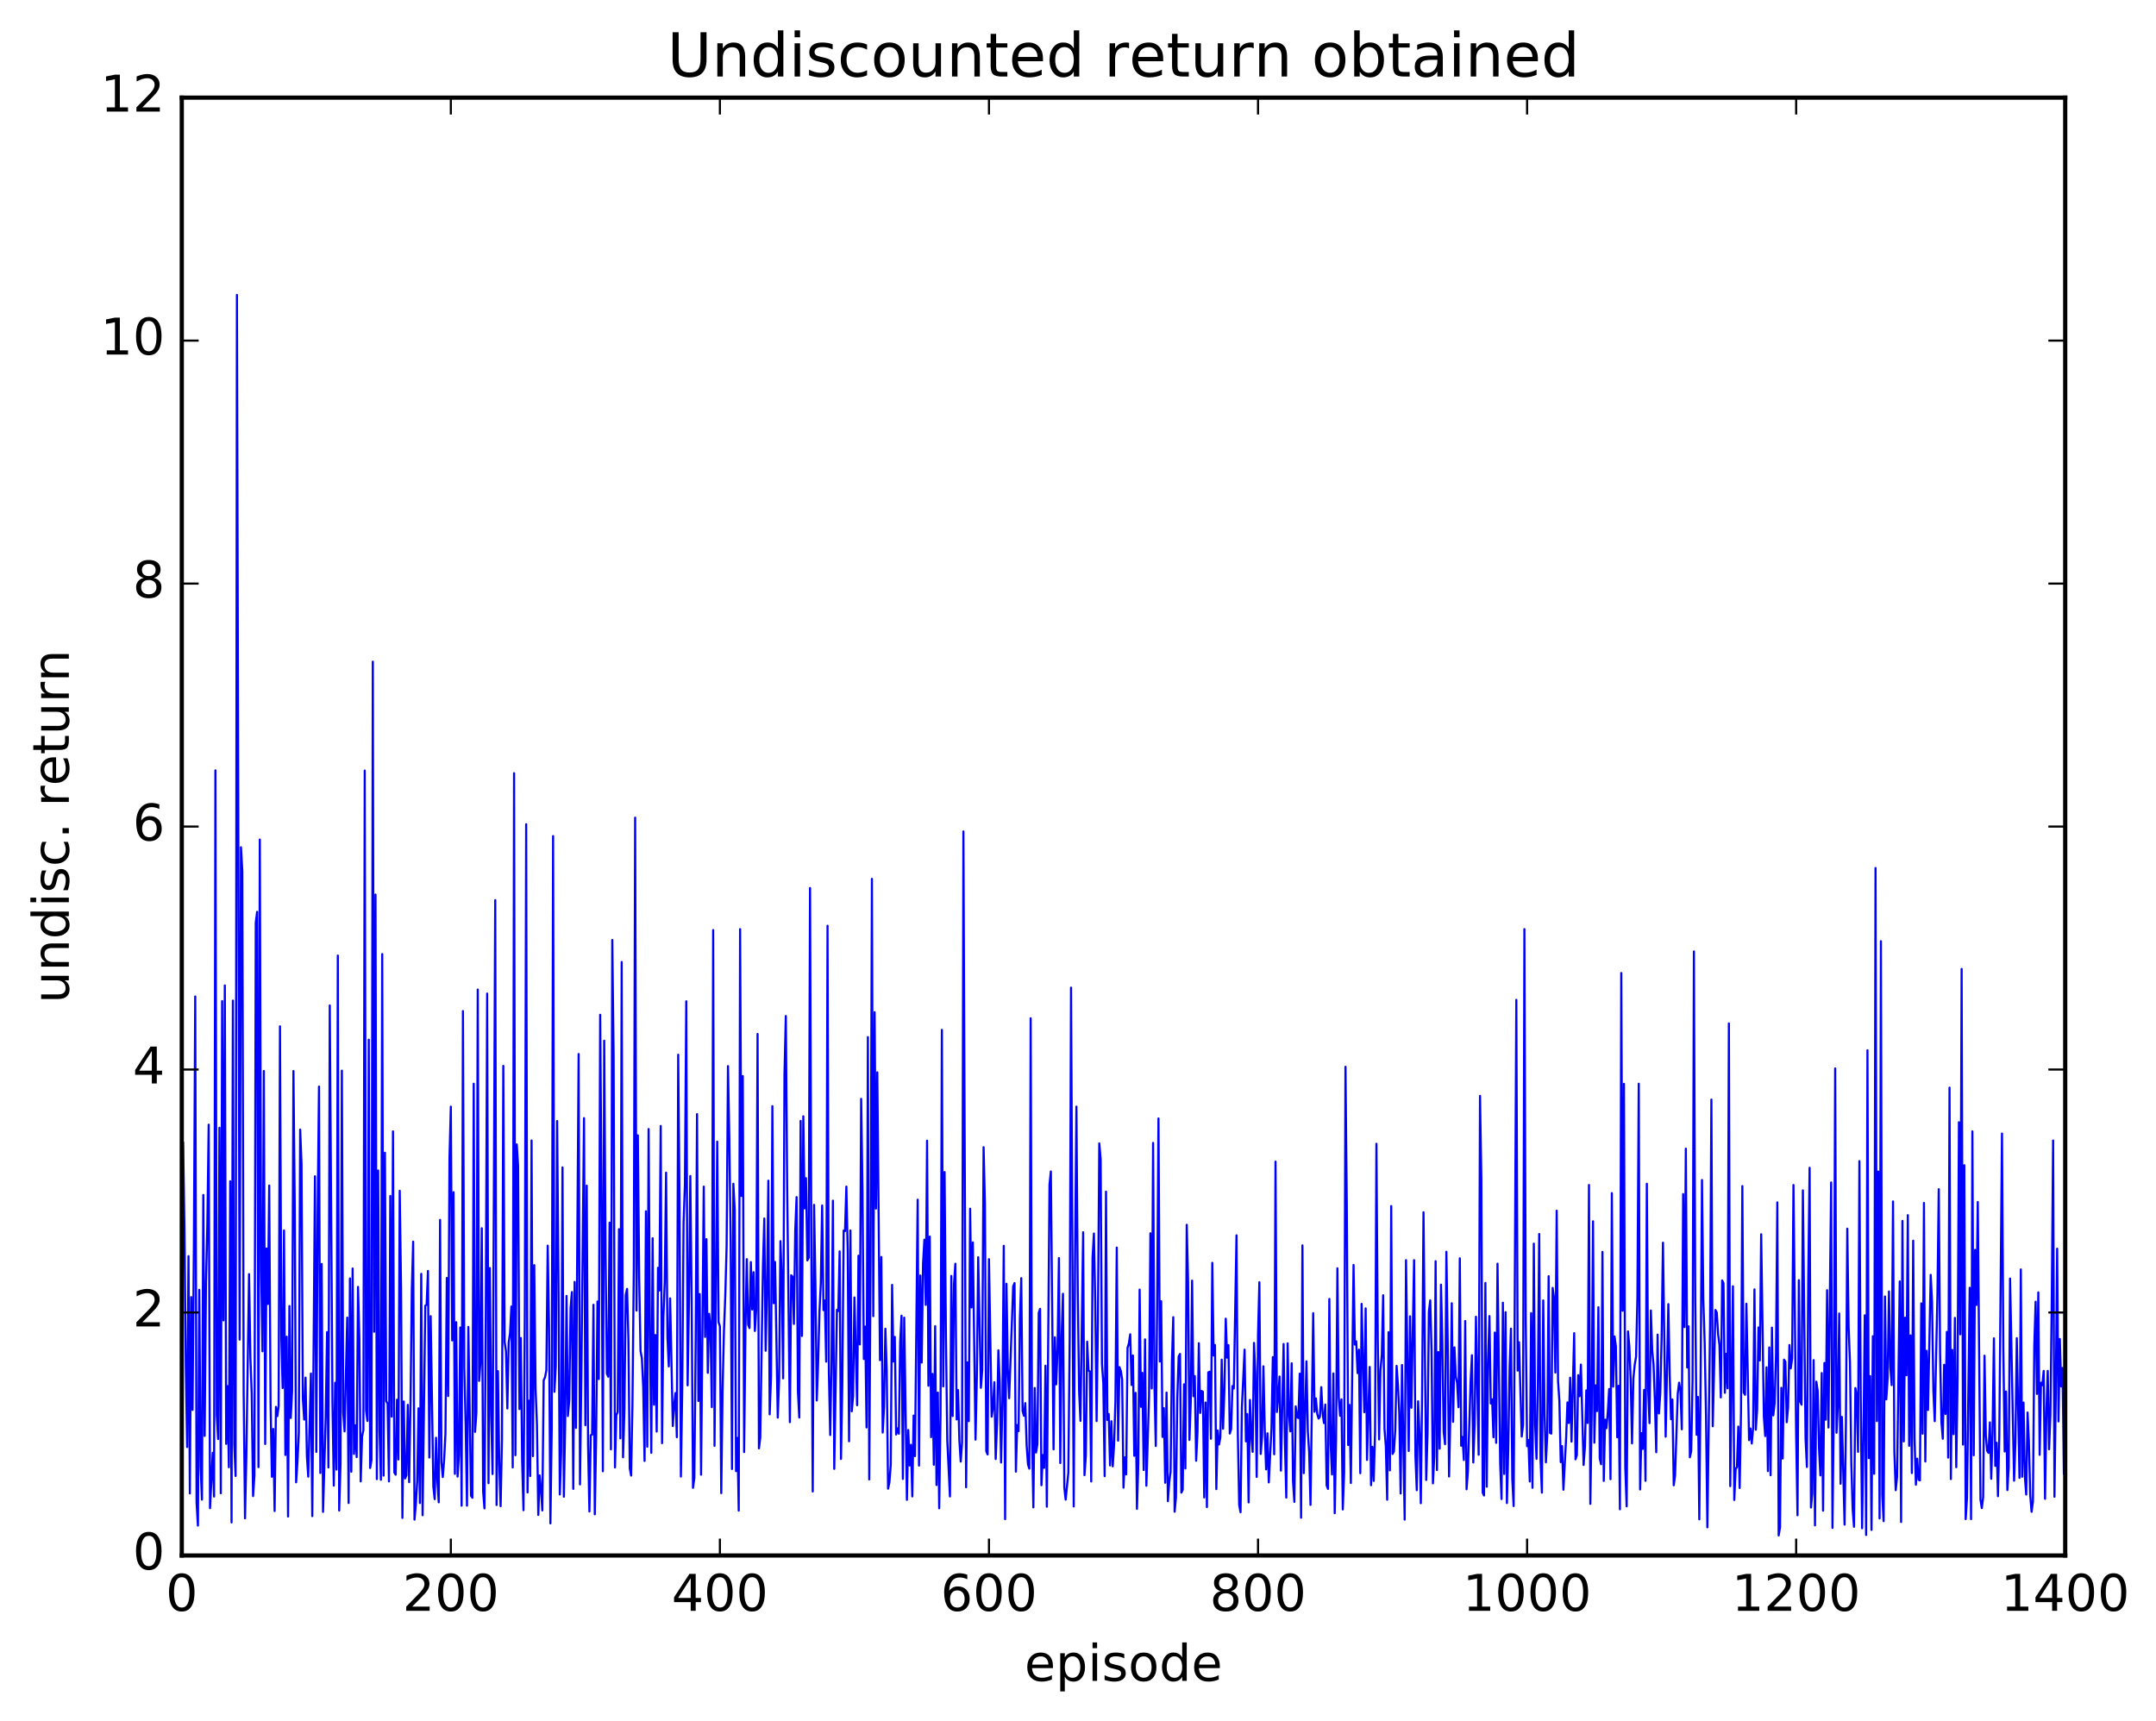 <?xml version="1.0" encoding="utf-8" standalone="no"?>
<!DOCTYPE svg PUBLIC "-//W3C//DTD SVG 1.1//EN"
  "http://www.w3.org/Graphics/SVG/1.1/DTD/svg11.dtd">
<!-- Created with matplotlib (http://matplotlib.org/) -->
<svg height="408pt" version="1.1" viewBox="0 0 511 408" width="511pt" xmlns="http://www.w3.org/2000/svg" xmlns:xlink="http://www.w3.org/1999/xlink">
 <defs>
  <style type="text/css">
*{stroke-linecap:butt;stroke-linejoin:round;stroke-miterlimit:100000;}
  </style>
 </defs>
 <g id="figure_1">
  <g id="patch_1">
   <path d="M 0 408.169 
L 511.954 408.169 
L 511.954 0 
L 0 0 
z
" style="fill:#ffffff;"/>
  </g>
  <g id="axes_1">
   <g id="patch_2">
    <path d="M 43.084 368.742 
L 489.484 368.742 
L 489.484 23.142 
L 43.084 23.142 
z
" style="fill:#ffffff;"/>
   </g>
   <g id="line2d_1">
    <path clip-path="url(#pc0b41d4967)" d="M 43.084 356.808 
L 43.403 270.829 
L 43.721 291.452 
L 44.04 324.249 
L 44.359 343.037 
L 44.678 297.787 
L 44.997 354.028 
L 45.316 307.497 
L 45.635 334.237 
L 45.953 295.299 
L 46.272 236.233 
L 46.591 356.141 
L 46.91 361.654 
L 47.229 305.769 
L 47.548 347.628 
L 47.867 355.506 
L 48.185 283.28 
L 48.504 340.396 
L 48.823 303.954 
L 49.142 290.571 
L 49.461 266.617 
L 49.78 357.526 
L 50.417 344.405 
L 50.736 354.771 
L 51.055 182.616 
L 51.374 335.434 
L 51.693 341.133 
L 52.012 267.352 
L 52.331 353.988 
L 52.649 237.312 
L 52.968 313.013 
L 53.287 233.609 
L 53.606 342.282 
L 53.925 328.593 
L 54.244 347.826 
L 54.563 280.034 
L 54.881 360.91 
L 55.2 237.204 
L 55.519 342.426 
L 55.838 349.895 
L 56.157 69.909 
L 56.795 317.573 
L 57.113 200.85 
L 57.432 206.573 
L 57.751 329.89 
L 58.07 359.935 
L 58.389 345.24 
L 59.027 302.053 
L 59.345 321.758 
L 59.664 330.521 
L 59.983 354.658 
L 60.302 349.794 
L 60.621 218.715 
L 60.94 216.16 
L 61.259 347.797 
L 61.577 199.024 
L 61.896 301.02 
L 62.215 320.341 
L 62.534 253.886 
L 62.853 342.31 
L 63.172 295.957 
L 63.491 309.128 
L 63.809 281.042 
L 64.128 332.663 
L 64.447 350.086 
L 64.766 338.748 
L 65.085 358.201 
L 65.404 333.521 
L 65.723 335.717 
L 66.041 333.401 
L 66.36 243.301 
L 66.679 317.241 
L 66.998 329.05 
L 67.317 291.69 
L 67.636 344.917 
L 67.955 316.873 
L 68.273 359.515 
L 68.592 309.612 
L 68.911 336.15 
L 69.23 329.739 
L 69.549 253.903 
L 69.868 286.669 
L 70.187 351.395 
L 70.505 346.487 
L 70.824 339.606 
L 71.143 267.784 
L 71.462 275.919 
L 71.781 331.604 
L 72.1 336.527 
L 72.419 326.578 
L 72.737 345.153 
L 73.056 350.053 
L 73.694 325.605 
L 74.013 359.41 
L 74.651 278.85 
L 74.969 344.186 
L 75.288 287.324 
L 75.607 257.59 
L 75.926 349.186 
L 76.245 299.639 
L 76.564 358.407 
L 77.201 336.035 
L 77.52 315.793 
L 77.839 347.885 
L 78.158 238.352 
L 78.796 332.435 
L 79.115 352.184 
L 79.433 327.8 
L 79.752 348.384 
L 80.071 226.531 
L 80.39 358.082 
L 80.709 346.956 
L 81.028 253.808 
L 81.347 334.839 
L 81.665 339.326 
L 82.303 312.357 
L 82.622 356.299 
L 82.941 303.068 
L 83.26 348.884 
L 83.579 300.713 
L 83.897 344.671 
L 84.216 337.887 
L 84.535 345.422 
L 84.854 305.069 
L 85.173 317.097 
L 85.492 351.179 
L 85.811 340.529 
L 86.129 339.042 
L 86.448 182.672 
L 86.767 334.346 
L 87.086 336.853 
L 87.405 246.465 
L 87.724 348.006 
L 88.043 346.147 
L 88.361 156.855 
L 88.68 315.708 
L 88.999 212.065 
L 89.318 350.642 
L 89.637 277.481 
L 89.956 339.115 
L 90.275 350.803 
L 90.593 226.171 
L 90.912 349.812 
L 91.231 273.27 
L 91.55 332.123 
L 91.869 332.764 
L 92.188 351.187 
L 92.507 283.519 
L 92.825 335.824 
L 93.144 268.205 
L 93.463 349.074 
L 93.782 349.597 
L 94.101 331.813 
L 94.42 345.991 
L 94.739 282.284 
L 95.057 305.65 
L 95.376 359.839 
L 95.695 332.237 
L 96.014 350.475 
L 96.333 349.723 
L 96.652 333.034 
L 96.971 351.361 
L 97.289 332.99 
L 97.608 305.762 
L 97.927 294.349 
L 98.246 360.244 
L 98.565 356.535 
L 98.884 351.176 
L 99.203 333.859 
L 99.521 356.308 
L 99.84 301.985 
L 100.159 359.195 
L 100.797 309.521 
L 101.116 309.322 
L 101.435 301.285 
L 101.753 345.525 
L 102.072 312.01 
L 102.71 352.418 
L 103.029 355.387 
L 103.348 340.839 
L 103.667 351.052 
L 103.985 356.134 
L 104.304 289.194 
L 104.623 346.621 
L 104.942 350.156 
L 105.261 346.146 
L 105.58 339.771 
L 105.899 302.949 
L 106.217 330.948 
L 106.536 274.429 
L 106.855 262.337 
L 107.174 317.76 
L 107.493 282.626 
L 107.812 349.393 
L 108.131 313.44 
L 108.449 350.043 
L 108.768 344.943 
L 109.087 314.699 
L 109.406 356.944 
L 109.725 239.689 
L 110.044 324.227 
L 110.363 337.559 
L 110.681 356.942 
L 111 314.563 
L 111.638 354.577 
L 111.957 355.069 
L 112.276 256.91 
L 112.595 339.444 
L 112.913 334.858 
L 113.232 234.586 
L 113.551 327.364 
L 113.87 323.028 
L 114.189 291.177 
L 114.508 353.529 
L 114.827 357.579 
L 115.145 310.225 
L 115.464 235.538 
L 115.783 351.604 
L 116.102 300.611 
L 116.421 335.607 
L 116.74 349.429 
L 117.377 213.386 
L 117.696 356.776 
L 118.015 325.041 
L 118.334 347.065 
L 118.653 357.06 
L 118.972 341.2 
L 119.291 252.683 
L 119.609 318.143 
L 119.928 320.368 
L 120.247 333.897 
L 120.566 318.223 
L 120.885 316.05 
L 121.204 309.722 
L 121.523 347.865 
L 121.841 183.298 
L 122.16 344.969 
L 122.479 271.297 
L 122.798 276.369 
L 123.117 334.031 
L 123.436 317.186 
L 123.755 346.32 
L 124.073 358.004 
L 124.392 310.589 
L 124.711 195.399 
L 125.03 353.794 
L 125.349 332.055 
L 125.668 349.912 
L 125.987 270.361 
L 126.305 345.192 
L 126.624 299.914 
L 126.943 329.375 
L 127.262 337.655 
L 127.581 359.129 
L 127.9 349.764 
L 128.219 353.089 
L 128.537 358.068 
L 128.856 327.213 
L 129.175 326.513 
L 129.494 324.86 
L 129.813 295.293 
L 130.132 314.597 
L 130.451 361.134 
L 130.769 338.72 
L 131.088 198.2 
L 131.407 329.939 
L 131.726 323.706 
L 132.045 265.75 
L 132.364 302.888 
L 132.683 354.282 
L 133.001 344.376 
L 133.32 276.75 
L 133.639 354.811 
L 133.958 337.379 
L 134.277 307.212 
L 134.596 335.686 
L 134.915 331.98 
L 135.233 310.085 
L 135.552 306.3 
L 135.871 352.954 
L 136.19 303.906 
L 136.509 338.493 
L 137.147 249.864 
L 137.465 351.898 
L 137.784 326.7 
L 138.422 265.066 
L 138.741 337.856 
L 139.06 281.068 
L 139.379 342.364 
L 139.697 358.317 
L 140.016 340.231 
L 140.335 340.084 
L 140.654 309.309 
L 140.973 358.987 
L 141.292 341.07 
L 141.611 308.543 
L 141.929 326.92 
L 142.248 240.561 
L 142.567 282.26 
L 142.886 348.778 
L 143.205 246.714 
L 143.524 296.775 
L 143.843 325.601 
L 144.161 326.373 
L 144.48 289.847 
L 144.799 343.581 
L 145.118 222.82 
L 145.437 250.425 
L 145.756 347.871 
L 146.075 335.52 
L 146.393 334.734 
L 146.712 291.387 
L 147.031 340.981 
L 147.35 228.051 
L 147.669 345.464 
L 147.988 334.541 
L 148.307 307.018 
L 148.625 305.548 
L 148.944 317.507 
L 149.263 348.054 
L 149.582 349.802 
L 149.901 332.756 
L 150.22 300.742 
L 150.539 193.834 
L 150.857 310.685 
L 151.176 269.147 
L 151.495 302.911 
L 151.814 320.275 
L 152.133 321.986 
L 152.452 328.826 
L 152.771 346.332 
L 153.089 287.147 
L 153.408 342.964 
L 153.727 267.65 
L 154.046 316.188 
L 154.365 344.404 
L 154.684 293.535 
L 155.003 332.995 
L 155.321 316.476 
L 155.64 339.371 
L 155.959 300.536 
L 156.278 305.923 
L 156.597 266.921 
L 156.916 342.114 
L 157.235 312.196 
L 157.553 303.952 
L 157.872 277.991 
L 158.191 316.925 
L 158.51 323.919 
L 158.829 307.798 
L 159.467 338.06 
L 159.785 333.029 
L 160.104 330.221 
L 160.423 340.701 
L 160.742 250.036 
L 161.061 285.347 
L 161.38 350.041 
L 161.699 329.258 
L 162.017 289.798 
L 162.336 280.745 
L 162.655 237.36 
L 162.974 328.416 
L 163.293 308.337 
L 163.612 278.791 
L 163.931 308.147 
L 164.249 352.702 
L 164.568 350.382 
L 164.887 317.657 
L 165.206 264.117 
L 165.525 332.12 
L 165.844 306.781 
L 166.163 349.59 
L 166.8 281.302 
L 167.119 316.933 
L 167.438 293.748 
L 167.757 325.445 
L 168.076 311.455 
L 168.395 314.505 
L 168.713 333.578 
L 169.032 220.477 
L 169.351 342.745 
L 169.989 270.639 
L 170.308 313.433 
L 170.627 314.394 
L 170.945 353.952 
L 171.264 329.493 
L 171.583 315.648 
L 171.902 307.16 
L 172.221 295.263 
L 172.54 252.733 
L 172.859 269.836 
L 173.177 294.408 
L 173.496 348.242 
L 173.815 280.618 
L 174.134 286.704 
L 174.453 348.747 
L 174.772 340.879 
L 175.091 358.108 
L 175.409 220.26 
L 175.728 283.514 
L 176.047 255.095 
L 176.366 344.227 
L 176.685 314.702 
L 177.004 298.498 
L 177.323 314.022 
L 177.641 314.836 
L 177.96 299.184 
L 178.279 310.43 
L 178.598 301.594 
L 178.917 315.523 
L 179.236 310.51 
L 179.555 245.114 
L 179.873 343.351 
L 180.192 340.83 
L 180.83 300.071 
L 181.149 288.862 
L 181.468 320.205 
L 181.787 305.524 
L 182.105 279.89 
L 182.424 335.283 
L 182.743 326.301 
L 183.062 262.23 
L 183.381 308.94 
L 183.7 299.149 
L 184.337 336.061 
L 184.656 327.211 
L 184.975 294.228 
L 185.294 303.311 
L 185.613 326.761 
L 185.932 254.739 
L 186.251 240.86 
L 186.569 281.356 
L 187.207 337.135 
L 187.526 302.321 
L 187.845 302.668 
L 188.164 313.847 
L 188.483 291.717 
L 188.801 283.784 
L 189.12 329.865 
L 189.439 336.042 
L 189.758 265.729 
L 190.077 316.703 
L 190.396 264.631 
L 190.715 286.463 
L 191.033 279.296 
L 191.352 298.792 
L 191.671 298.15 
L 191.99 210.509 
L 192.309 297.562 
L 192.628 353.572 
L 192.947 285.62 
L 193.265 304.161 
L 193.584 332.001 
L 193.903 323.234 
L 194.222 311.016 
L 194.541 304.156 
L 194.86 285.772 
L 195.179 310.576 
L 195.497 308.289 
L 195.816 322.796 
L 196.135 219.461 
L 196.454 325.226 
L 196.773 340.179 
L 197.092 322.386 
L 197.411 284.633 
L 197.729 348.206 
L 198.367 310.502 
L 198.686 310.807 
L 199.005 296.644 
L 199.324 345.855 
L 199.643 327.945 
L 199.961 291.71 
L 200.28 291.846 
L 200.599 281.298 
L 200.918 296.391 
L 201.237 341.663 
L 201.556 291.698 
L 201.875 334.561 
L 202.193 331.01 
L 202.512 307.575 
L 203.15 333.123 
L 203.469 297.676 
L 203.788 318.712 
L 204.107 260.498 
L 204.425 282.309 
L 204.744 322.168 
L 205.063 314.494 
L 205.382 338.388 
L 205.701 245.859 
L 206.02 350.712 
L 206.339 298.955 
L 206.657 208.342 
L 206.976 312 
L 207.295 239.96 
L 207.614 286.506 
L 207.933 254.203 
L 208.571 322.44 
L 208.889 297.988 
L 209.208 339.597 
L 209.527 333.599 
L 209.846 314.995 
L 210.165 324.739 
L 210.484 352.91 
L 210.803 351.401 
L 211.121 347.193 
L 211.44 304.604 
L 211.759 322.764 
L 212.078 316.936 
L 212.397 340.063 
L 212.716 338.617 
L 213.035 339.881 
L 213.353 318.238 
L 213.672 311.894 
L 213.991 350.595 
L 214.31 312.36 
L 214.948 355.554 
L 215.267 339.014 
L 215.585 347.407 
L 215.904 342.511 
L 216.223 354.745 
L 216.542 335.575 
L 216.861 345.196 
L 217.499 284.397 
L 217.817 347.431 
L 218.136 302.37 
L 218.455 322.999 
L 218.774 299.557 
L 219.093 293.878 
L 219.412 309.334 
L 219.731 270.415 
L 220.049 328.499 
L 220.368 293.134 
L 220.687 340.685 
L 221.006 325.701 
L 221.325 347.236 
L 221.644 314.386 
L 221.963 352.04 
L 222.281 330.12 
L 222.6 357.556 
L 222.919 335.37 
L 223.238 244.141 
L 223.557 328.663 
L 223.876 277.841 
L 224.195 316.501 
L 224.513 341.322 
L 225.151 354.745 
L 225.47 302.478 
L 225.789 335.68 
L 226.108 304.441 
L 226.427 299.577 
L 226.745 336.497 
L 227.064 329.534 
L 227.383 341.455 
L 227.702 346.484 
L 228.021 341.992 
L 228.34 197.11 
L 228.977 352.569 
L 229.296 322.963 
L 229.615 336.895 
L 229.934 286.536 
L 230.253 309.941 
L 230.572 294.519 
L 231.209 341.289 
L 231.528 326.352 
L 231.847 298.032 
L 232.485 328.999 
L 232.804 324.764 
L 233.123 271.958 
L 233.441 285.447 
L 233.76 344.034 
L 234.079 344.796 
L 234.398 298.492 
L 235.036 335.837 
L 235.355 333.611 
L 235.673 327.672 
L 235.992 345.874 
L 236.311 337.457 
L 236.63 320.102 
L 236.949 327.675 
L 237.268 346.704 
L 237.587 332.123 
L 237.905 295.333 
L 238.224 360.129 
L 238.543 304.323 
L 238.862 324.418 
L 239.181 331.462 
L 240.137 304.952 
L 240.456 304.168 
L 240.775 348.866 
L 241.094 337.818 
L 241.413 339.259 
L 241.732 312.447 
L 242.051 303.001 
L 242.369 334.496 
L 242.688 335.633 
L 243.007 332.629 
L 243.326 342.593 
L 243.645 347.148 
L 243.964 348.161 
L 244.283 241.388 
L 244.601 339.885 
L 244.92 357.339 
L 245.239 329.045 
L 245.558 344.345 
L 245.877 342.337 
L 246.196 311.204 
L 246.515 310.28 
L 246.833 352.089 
L 247.152 344.932 
L 247.471 347.965 
L 247.79 323.764 
L 248.109 357.181 
L 248.747 280.857 
L 249.065 277.709 
L 249.703 343.593 
L 250.022 317.019 
L 250.341 328.176 
L 250.66 319.689 
L 250.979 298.242 
L 251.297 346.824 
L 251.616 316.799 
L 251.935 306.704 
L 252.254 352.626 
L 252.573 355.507 
L 253.211 349.115 
L 253.529 317.352 
L 253.848 234.125 
L 254.486 357.122 
L 254.805 297.998 
L 255.124 262.336 
L 255.443 305.902 
L 255.761 329.781 
L 256.08 336.836 
L 256.718 292.119 
L 257.037 349.711 
L 257.356 345.153 
L 257.675 318.058 
L 257.993 324.914 
L 258.312 325.103 
L 258.631 351.198 
L 258.95 298.205 
L 259.269 292.42 
L 259.588 308.732 
L 259.907 336.879 
L 260.225 313.117 
L 260.544 271.066 
L 260.863 274.775 
L 261.182 323.399 
L 261.501 327.929 
L 261.82 349.944 
L 262.139 282.491 
L 262.457 336.629 
L 262.776 335.202 
L 263.095 347.405 
L 263.414 336.918 
L 263.733 347.606 
L 264.052 342.507 
L 264.371 332.167 
L 264.689 295.752 
L 265.008 341.525 
L 265.327 324.095 
L 265.646 324.973 
L 265.965 327.07 
L 266.284 352.665 
L 266.603 345.473 
L 266.921 349.532 
L 267.24 319.534 
L 267.559 318.484 
L 267.878 316.305 
L 268.197 328.327 
L 268.516 321.326 
L 268.835 345.109 
L 269.153 330.186 
L 269.472 357.701 
L 269.791 347.036 
L 270.11 305.709 
L 270.429 333.5 
L 270.748 325.461 
L 271.067 348.489 
L 271.385 317.516 
L 271.704 352.21 
L 272.342 330.939 
L 272.661 292.363 
L 272.98 329.147 
L 273.299 270.94 
L 273.617 328.098 
L 273.936 342.786 
L 274.255 310.031 
L 274.574 265.142 
L 274.893 322.758 
L 275.212 308.477 
L 275.531 340.645 
L 275.849 333.811 
L 276.168 351.505 
L 276.487 330.121 
L 276.806 355.878 
L 277.125 351.327 
L 277.444 348.887 
L 277.763 322.714 
L 278.081 312.256 
L 278.4 358.368 
L 278.719 354.927 
L 279.038 331.33 
L 279.357 321.557 
L 279.676 320.969 
L 279.995 353.844 
L 280.313 353.186 
L 280.632 328.16 
L 280.951 348.114 
L 281.27 290.355 
L 281.589 303.779 
L 281.908 341.356 
L 282.227 332.367 
L 282.545 303.594 
L 282.864 330.989 
L 283.183 326.206 
L 283.502 346.284 
L 283.821 339.473 
L 284.14 318.427 
L 284.459 334.946 
L 284.777 329.746 
L 285.096 329.924 
L 285.415 354.978 
L 285.734 332.477 
L 286.053 357.272 
L 286.372 325.354 
L 286.691 325.175 
L 287.009 341.062 
L 287.328 299.365 
L 287.647 321.335 
L 287.966 318.855 
L 288.285 353.01 
L 288.604 339.111 
L 288.923 342.431 
L 289.241 340.739 
L 289.56 322.319 
L 289.879 338.702 
L 290.198 329.631 
L 290.517 312.607 
L 290.836 321.85 
L 291.155 318.883 
L 291.473 339.836 
L 291.792 338.808 
L 292.111 328.567 
L 292.43 329.153 
L 293.068 292.852 
L 293.387 340.154 
L 293.705 356.761 
L 294.024 358.501 
L 294.343 333.634 
L 294.981 319.948 
L 295.3 341.693 
L 295.619 335.228 
L 295.937 356.157 
L 296.256 331.868 
L 296.575 340.295 
L 296.894 344.176 
L 297.213 318.348 
L 297.532 325.457 
L 297.851 350.124 
L 298.169 316.518 
L 298.488 303.966 
L 298.807 344.671 
L 299.126 340.527 
L 299.445 323.9 
L 299.764 338.831 
L 300.083 348.337 
L 300.401 339.782 
L 300.72 351.417 
L 301.358 338.564 
L 301.677 321.709 
L 301.996 344.76 
L 302.315 275.378 
L 302.633 334.731 
L 302.952 331.26 
L 303.271 326.321 
L 303.59 348.629 
L 304.228 318.61 
L 304.547 341.921 
L 304.865 355.024 
L 305.184 318.453 
L 305.503 335.043 
L 305.822 339.321 
L 306.141 323.179 
L 306.46 351.125 
L 306.779 356.036 
L 307.097 333.39 
L 307.416 335.955 
L 307.735 336.161 
L 308.054 325.628 
L 308.373 359.795 
L 308.692 295.23 
L 309.011 349.226 
L 309.648 322.721 
L 309.967 339.294 
L 310.286 344.28 
L 310.605 356.751 
L 311.243 311.304 
L 311.561 334.69 
L 311.88 331.505 
L 312.199 335.139 
L 312.518 336.289 
L 312.837 335.863 
L 313.156 328.836 
L 313.475 334.957 
L 313.793 337.346 
L 314.112 332.962 
L 314.431 352.112 
L 314.75 352.96 
L 315.069 307.929 
L 315.388 342.425 
L 315.707 349.541 
L 316.025 325.582 
L 316.344 358.718 
L 316.663 341.531 
L 316.982 300.666 
L 317.301 331.251 
L 317.62 335.619 
L 317.939 331.728 
L 318.257 357.835 
L 318.576 349.144 
L 318.895 252.896 
L 319.214 286.71 
L 319.533 342.559 
L 319.852 333.055 
L 320.171 351.56 
L 320.808 299.871 
L 321.127 318.741 
L 321.446 317.979 
L 321.765 325.507 
L 322.084 319.947 
L 322.403 349.236 
L 322.721 309.102 
L 323.359 334.792 
L 323.678 310.165 
L 323.997 346.09 
L 324.635 324.056 
L 324.953 352.073 
L 325.272 342.987 
L 325.591 351.063 
L 325.91 339.362 
L 326.229 271.142 
L 326.548 317.49 
L 326.867 341.232 
L 327.185 324.883 
L 327.504 321.23 
L 327.823 307.052 
L 328.142 338.681 
L 328.461 342.868 
L 328.78 355.524 
L 329.099 315.8 
L 329.417 348.573 
L 329.736 285.91 
L 330.055 344.678 
L 330.374 344.093 
L 330.693 339.087 
L 331.012 323.789 
L 331.331 328.354 
L 331.649 334.888 
L 331.968 354.043 
L 332.287 323.581 
L 332.925 360.238 
L 333.244 298.73 
L 333.881 343.972 
L 334.2 312.045 
L 334.519 333.727 
L 335.157 298.732 
L 335.476 345.133 
L 335.795 353.274 
L 336.113 332.193 
L 336.432 339.849 
L 336.751 356.349 
L 337.07 328.937 
L 337.389 287.379 
L 338.027 350.839 
L 338.345 339.78 
L 338.664 310.973 
L 338.983 308.267 
L 339.302 320.295 
L 339.621 351.644 
L 339.94 345.26 
L 340.259 298.982 
L 340.577 348.495 
L 340.896 320.512 
L 341.215 343.426 
L 341.534 304.543 
L 341.853 318.017 
L 342.172 339.383 
L 342.491 342.37 
L 342.809 296.745 
L 343.128 318.239 
L 343.447 350.016 
L 343.766 334.573 
L 344.085 308.94 
L 344.404 337.062 
L 344.723 319.405 
L 345.041 326.329 
L 345.36 327.871 
L 345.679 333.586 
L 345.998 298.299 
L 346.317 342.726 
L 346.636 340.65 
L 346.955 346.111 
L 347.273 313.159 
L 347.592 353.054 
L 347.911 348.755 
L 348.549 327.603 
L 348.868 321.274 
L 349.187 346.693 
L 349.505 337.592 
L 349.824 312.147 
L 350.462 344.861 
L 350.781 259.794 
L 351.1 279.554 
L 351.419 353.852 
L 351.737 354.526 
L 352.056 304.137 
L 352.375 352.44 
L 352.694 322.949 
L 353.013 311.986 
L 353.332 332.718 
L 353.651 331.712 
L 353.969 340.723 
L 354.288 315.898 
L 354.607 342.046 
L 354.926 299.57 
L 355.564 346.98 
L 355.883 355.368 
L 356.201 308.821 
L 356.52 349.414 
L 356.839 311.071 
L 357.158 356.318 
L 357.477 343.485 
L 357.796 324.154 
L 358.115 314.965 
L 358.433 350.591 
L 358.752 357.023 
L 359.39 237.024 
L 359.709 324.922 
L 360.028 318.194 
L 360.665 340.549 
L 360.984 337.656 
L 361.303 220.254 
L 361.622 313.08 
L 361.941 342.83 
L 362.26 341.343 
L 362.579 351.208 
L 362.897 311.293 
L 363.216 352.702 
L 363.535 294.823 
L 363.854 337.801 
L 364.173 345.84 
L 364.492 328.276 
L 364.811 292.534 
L 365.129 345.955 
L 365.448 353.844 
L 365.767 308.285 
L 366.086 335.101 
L 366.405 346.66 
L 366.724 340.012 
L 367.043 302.527 
L 367.361 339.684 
L 367.68 339.856 
L 367.999 305.319 
L 368.318 307.659 
L 368.637 325.37 
L 368.956 287.01 
L 369.275 327.376 
L 369.593 332.151 
L 369.912 346.611 
L 370.231 342.81 
L 370.55 353.157 
L 371.188 340.995 
L 371.507 332.458 
L 371.825 337.343 
L 372.144 326.602 
L 372.463 341.749 
L 373.101 316.034 
L 373.42 345.943 
L 373.739 344.929 
L 374.057 325.996 
L 374.376 330.999 
L 374.695 323.484 
L 375.333 347.296 
L 375.652 342.918 
L 375.971 329.606 
L 376.289 337.329 
L 376.608 280.909 
L 376.927 356.504 
L 377.246 335.524 
L 377.565 289.522 
L 377.884 342 
L 378.203 328.421 
L 378.521 334.518 
L 378.84 309.896 
L 379.159 345.711 
L 379.478 347.108 
L 379.797 296.777 
L 380.116 351.068 
L 380.435 336.549 
L 380.753 338.571 
L 381.072 334.699 
L 381.391 329.276 
L 381.71 350.665 
L 382.029 282.845 
L 382.348 328.712 
L 382.667 316.835 
L 382.985 319.148 
L 383.304 340.716 
L 383.623 328.528 
L 383.942 357.79 
L 384.261 230.664 
L 384.58 310.723 
L 384.899 256.938 
L 385.217 347.887 
L 385.536 357.094 
L 385.855 315.628 
L 386.174 319.188 
L 386.493 326.947 
L 386.812 342.163 
L 387.131 326.764 
L 387.449 323.519 
L 387.768 321.627 
L 388.087 307.606 
L 388.406 256.911 
L 388.725 353.093 
L 389.044 339.748 
L 389.363 343.489 
L 389.681 329.486 
L 390 351.042 
L 390.319 280.62 
L 390.638 329.444 
L 390.957 337.376 
L 391.276 310.671 
L 391.595 320.149 
L 391.913 323.54 
L 392.232 332.114 
L 392.551 344.26 
L 392.87 316.387 
L 393.189 335.075 
L 393.508 330.239 
L 393.827 317.13 
L 394.145 294.601 
L 394.783 340.584 
L 395.421 309.156 
L 395.74 326.098 
L 396.059 336.441 
L 396.377 331.76 
L 396.696 352.106 
L 397.015 349.755 
L 397.653 330.346 
L 397.972 327.776 
L 398.291 329.751 
L 398.609 338.834 
L 398.928 283.071 
L 399.247 314.606 
L 399.566 272.3 
L 399.885 324.173 
L 400.204 314.419 
L 400.523 345.465 
L 400.841 343.995 
L 401.16 327.214 
L 401.479 225.55 
L 401.798 308.197 
L 402.117 340.124 
L 402.436 331.165 
L 402.755 360.176 
L 403.073 326.526 
L 403.392 279.734 
L 403.711 308.2 
L 404.03 318.394 
L 404.349 335.653 
L 404.668 362.064 
L 405.305 314.31 
L 405.624 260.663 
L 405.943 338.106 
L 406.581 310.553 
L 406.9 311.168 
L 407.219 316.345 
L 407.537 318.824 
L 407.856 331.273 
L 408.175 303.537 
L 408.494 304.228 
L 408.813 330.174 
L 409.132 320.94 
L 409.451 329.119 
L 409.769 242.616 
L 410.088 352.303 
L 410.726 304.916 
L 411.045 355.583 
L 411.364 348.304 
L 411.683 347.739 
L 412.001 338.184 
L 412.32 352.744 
L 412.639 334.769 
L 412.958 281.172 
L 413.277 330.11 
L 413.596 330.649 
L 413.915 309.065 
L 414.552 341.398 
L 414.871 338.642 
L 415.19 342.199 
L 415.509 338.546 
L 415.828 305.665 
L 416.147 338.935 
L 416.465 334.124 
L 416.784 314.692 
L 417.103 322.506 
L 417.422 292.589 
L 418.06 335.853 
L 418.379 340.438 
L 418.697 324.131 
L 419.016 348.737 
L 419.335 319.421 
L 419.654 349.718 
L 419.973 314.735 
L 420.292 335.539 
L 420.611 332.668 
L 420.929 321.51 
L 421.248 285.036 
L 421.567 363.994 
L 421.886 362.072 
L 422.205 328.997 
L 422.524 345.767 
L 422.843 322.32 
L 423.161 322.813 
L 423.48 337.151 
L 423.799 333.645 
L 424.118 318.852 
L 424.437 324.384 
L 424.756 321.991 
L 425.075 280.921 
L 425.712 340.169 
L 426.031 359.208 
L 426.35 303.476 
L 426.669 332.226 
L 426.988 332.988 
L 427.307 282.19 
L 427.944 341.135 
L 428.263 347.759 
L 428.582 303.16 
L 428.901 276.843 
L 429.22 357.374 
L 429.539 354.045 
L 429.857 322.427 
L 430.176 361.604 
L 430.495 327.541 
L 430.814 329.721 
L 431.133 343.355 
L 431.452 349.765 
L 431.771 325.501 
L 432.089 358.12 
L 432.408 323.103 
L 432.727 336.559 
L 433.046 305.855 
L 433.365 338.409 
L 434.003 280.318 
L 434.321 362.212 
L 434.64 333.385 
L 434.959 253.285 
L 435.278 339.647 
L 435.597 333.335 
L 435.916 311.383 
L 436.235 351.736 
L 436.553 335.896 
L 437.191 361.427 
L 437.51 337.381 
L 437.829 291.269 
L 438.148 314.65 
L 438.467 322.854 
L 438.785 346.874 
L 439.104 357.775 
L 439.423 361.937 
L 439.742 329.053 
L 440.061 330.781 
L 440.38 344.169 
L 440.699 275.258 
L 441.017 331.134 
L 441.336 362.292 
L 441.655 340.905 
L 441.974 311.803 
L 442.293 363.88 
L 442.612 248.98 
L 442.931 345.672 
L 443.249 326.242 
L 443.568 362.68 
L 443.887 316.769 
L 444.206 349.379 
L 444.525 205.776 
L 444.844 336.883 
L 445.163 277.728 
L 445.481 359.958 
L 445.8 223.117 
L 446.119 354.358 
L 446.438 360.602 
L 446.757 307.345 
L 447.076 331.744 
L 447.395 326.694 
L 447.713 306.157 
L 448.032 324.15 
L 448.351 328.361 
L 448.67 284.814 
L 448.989 344.096 
L 449.308 353.262 
L 449.627 350.111 
L 450.264 303.775 
L 450.583 360.807 
L 450.902 289.429 
L 451.221 341.707 
L 451.54 312.364 
L 451.859 326.027 
L 452.177 288.07 
L 452.496 342.743 
L 452.815 316.567 
L 453.134 349.207 
L 453.453 294.124 
L 453.772 341.035 
L 454.091 351.97 
L 454.409 345.788 
L 454.728 350.79 
L 455.047 350.943 
L 455.366 308.974 
L 455.685 339.878 
L 456.004 285.184 
L 456.323 346.47 
L 456.641 320.228 
L 456.96 334.255 
L 457.598 302.22 
L 457.917 308.637 
L 458.236 329.702 
L 458.555 336.909 
L 459.192 307.251 
L 459.511 281.911 
L 459.83 320.953 
L 460.149 337.179 
L 460.468 341.065 
L 460.787 323.536 
L 461.105 335.2 
L 461.424 315.743 
L 461.743 345.539 
L 462.062 257.832 
L 462.381 350.626 
L 462.7 320.012 
L 463.019 339.996 
L 463.337 312.423 
L 463.656 347.814 
L 463.975 326.856 
L 464.294 266.038 
L 464.613 316.306 
L 464.932 229.696 
L 465.251 342.45 
L 465.569 276.222 
L 465.888 360.116 
L 466.207 355.052 
L 466.845 305.275 
L 467.164 360.127 
L 467.483 268.212 
L 467.801 344.981 
L 468.12 296.302 
L 468.439 309.346 
L 468.758 284.937 
L 469.396 355.483 
L 469.715 357.508 
L 470.033 354.936 
L 470.352 321.386 
L 470.671 340.366 
L 470.99 343.951 
L 471.309 344.43 
L 471.628 337.188 
L 471.947 350.565 
L 472.265 339.225 
L 472.584 317.267 
L 472.903 347.508 
L 473.222 342.011 
L 473.541 354.686 
L 473.86 340.357 
L 474.497 268.724 
L 474.816 319.701 
L 475.135 344.087 
L 475.454 329.87 
L 475.773 353.238 
L 476.092 347.87 
L 476.411 303.097 
L 477.367 351.015 
L 477.686 341.808 
L 478.005 317.229 
L 478.643 350.349 
L 478.961 300.935 
L 479.28 350.081 
L 479.599 332.5 
L 479.918 349.957 
L 480.237 354.293 
L 480.556 334.849 
L 480.875 341.919 
L 481.193 354.504 
L 481.512 358.391 
L 481.831 355.925 
L 482.15 319.143 
L 482.469 308.584 
L 482.788 330.446 
L 483.107 306.374 
L 483.425 344.883 
L 483.744 327.786 
L 484.063 328.386 
L 484.382 324.99 
L 484.701 355.312 
L 485.02 334.915 
L 485.339 324.983 
L 485.657 343.568 
L 485.976 335.249 
L 486.295 308.461 
L 486.614 270.365 
L 486.933 354.817 
L 487.252 330.141 
L 487.571 296.018 
L 487.889 336.966 
L 488.208 317.429 
L 488.527 328.677 
L 488.846 324.287 
L 489.165 349.361 
L 489.165 349.361 
" style="fill:none;stroke:#0000ff;stroke-linecap:square;stroke-width:0.5;"/>
   </g>
   <g id="patch_3">
    <path d="M 43.084 368.742 
L 489.484 368.742 
" style="fill:none;stroke:#000000;stroke-linecap:square;stroke-linejoin:miter;"/>
   </g>
   <g id="patch_4">
    <path d="M 43.084 23.142 
L 489.484 23.142 
" style="fill:none;stroke:#000000;stroke-linecap:square;stroke-linejoin:miter;"/>
   </g>
   <g id="patch_5">
    <path d="M 489.484 368.742 
L 489.484 23.142 
" style="fill:none;stroke:#000000;stroke-linecap:square;stroke-linejoin:miter;"/>
   </g>
   <g id="patch_6">
    <path d="M 43.084 368.742 
L 43.084 23.142 
" style="fill:none;stroke:#000000;stroke-linecap:square;stroke-linejoin:miter;"/>
   </g>
   <g id="matplotlib.axis_1">
    <g id="xtick_1">
     <g id="line2d_2">
      <defs>
       <path d="M 0 0 
L 0 -4 
" id="m002c135285" style="stroke:#000000;stroke-width:0.5;"/>
      </defs>
      <g>
       <use style="stroke:#000000;stroke-width:0.5;" x="43.084" xlink:href="#m002c135285" y="368.742"/>
      </g>
     </g>
     <g id="line2d_3">
      <defs>
       <path d="M 0 0 
L 0 4 
" id="m538ac4aed1" style="stroke:#000000;stroke-width:0.5;"/>
      </defs>
      <g>
       <use style="stroke:#000000;stroke-width:0.5;" x="43.084" xlink:href="#m538ac4aed1" y="23.142"/>
      </g>
     </g>
     <g id="text_1">
      <!-- 0 -->
      <defs>
       <path d="M 31.781 66.406 
Q 24.172 66.406 20.328 58.906 
Q 16.5 51.422 16.5 36.375 
Q 16.5 21.391 20.328 13.891 
Q 24.172 6.391 31.781 6.391 
Q 39.453 6.391 43.281 13.891 
Q 47.125 21.391 47.125 36.375 
Q 47.125 51.422 43.281 58.906 
Q 39.453 66.406 31.781 66.406 
M 31.781 74.219 
Q 44.047 74.219 50.516 64.516 
Q 56.984 54.828 56.984 36.375 
Q 56.984 17.969 50.516 8.266 
Q 44.047 -1.422 31.781 -1.422 
Q 19.531 -1.422 13.062 8.266 
Q 6.594 17.969 6.594 36.375 
Q 6.594 54.828 13.062 64.516 
Q 19.531 74.219 31.781 74.219 
" id="BitstreamVeraSans-Roman-30"/>
      </defs>
      <g transform="translate(39.266 381.86)scale(0.12 -0.12)">
       <use xlink:href="#BitstreamVeraSans-Roman-30"/>
      </g>
     </g>
    </g>
    <g id="xtick_2">
     <g id="line2d_4">
      <g>
       <use style="stroke:#000000;stroke-width:0.5;" x="106.855" xlink:href="#m002c135285" y="368.742"/>
      </g>
     </g>
     <g id="line2d_5">
      <g>
       <use style="stroke:#000000;stroke-width:0.5;" x="106.855" xlink:href="#m538ac4aed1" y="23.142"/>
      </g>
     </g>
     <g id="text_2">
      <!-- 200 -->
      <defs>
       <path d="M 19.188 8.297 
L 53.609 8.297 
L 53.609 0 
L 7.328 0 
L 7.328 8.297 
Q 12.938 14.109 22.625 23.891 
Q 32.328 33.688 34.812 36.531 
Q 39.547 41.844 41.422 45.531 
Q 43.312 49.219 43.312 52.781 
Q 43.312 58.594 39.234 62.25 
Q 35.156 65.922 28.609 65.922 
Q 23.969 65.922 18.812 64.312 
Q 13.672 62.703 7.812 59.422 
L 7.812 69.391 
Q 13.766 71.781 18.938 73 
Q 24.125 74.219 28.422 74.219 
Q 39.75 74.219 46.484 68.547 
Q 53.219 62.891 53.219 53.422 
Q 53.219 48.922 51.531 44.891 
Q 49.859 40.875 45.406 35.406 
Q 44.188 33.984 37.641 27.219 
Q 31.109 20.453 19.188 8.297 
" id="BitstreamVeraSans-Roman-32"/>
      </defs>
      <g transform="translate(95.403 381.86)scale(0.12 -0.12)">
       <use xlink:href="#BitstreamVeraSans-Roman-32"/>
       <use x="63.623" xlink:href="#BitstreamVeraSans-Roman-30"/>
       <use x="127.246" xlink:href="#BitstreamVeraSans-Roman-30"/>
      </g>
     </g>
    </g>
    <g id="xtick_3">
     <g id="line2d_6">
      <g>
       <use style="stroke:#000000;stroke-width:0.5;" x="170.627" xlink:href="#m002c135285" y="368.742"/>
      </g>
     </g>
     <g id="line2d_7">
      <g>
       <use style="stroke:#000000;stroke-width:0.5;" x="170.627" xlink:href="#m538ac4aed1" y="23.142"/>
      </g>
     </g>
     <g id="text_3">
      <!-- 400 -->
      <defs>
       <path d="M 37.797 64.312 
L 12.891 25.391 
L 37.797 25.391 
z
M 35.203 72.906 
L 47.609 72.906 
L 47.609 25.391 
L 58.016 25.391 
L 58.016 17.188 
L 47.609 17.188 
L 47.609 0 
L 37.797 0 
L 37.797 17.188 
L 4.891 17.188 
L 4.891 26.703 
z
" id="BitstreamVeraSans-Roman-34"/>
      </defs>
      <g transform="translate(159.174 381.86)scale(0.12 -0.12)">
       <use xlink:href="#BitstreamVeraSans-Roman-34"/>
       <use x="63.623" xlink:href="#BitstreamVeraSans-Roman-30"/>
       <use x="127.246" xlink:href="#BitstreamVeraSans-Roman-30"/>
      </g>
     </g>
    </g>
    <g id="xtick_4">
     <g id="line2d_8">
      <g>
       <use style="stroke:#000000;stroke-width:0.5;" x="234.398" xlink:href="#m002c135285" y="368.742"/>
      </g>
     </g>
     <g id="line2d_9">
      <g>
       <use style="stroke:#000000;stroke-width:0.5;" x="234.398" xlink:href="#m538ac4aed1" y="23.142"/>
      </g>
     </g>
     <g id="text_4">
      <!-- 600 -->
      <defs>
       <path d="M 33.016 40.375 
Q 26.375 40.375 22.484 35.828 
Q 18.609 31.297 18.609 23.391 
Q 18.609 15.531 22.484 10.953 
Q 26.375 6.391 33.016 6.391 
Q 39.656 6.391 43.531 10.953 
Q 47.406 15.531 47.406 23.391 
Q 47.406 31.297 43.531 35.828 
Q 39.656 40.375 33.016 40.375 
M 52.594 71.297 
L 52.594 62.312 
Q 48.875 64.062 45.094 64.984 
Q 41.312 65.922 37.594 65.922 
Q 27.828 65.922 22.672 59.328 
Q 17.531 52.734 16.797 39.406 
Q 19.672 43.656 24.016 45.922 
Q 28.375 48.188 33.594 48.188 
Q 44.578 48.188 50.953 41.516 
Q 57.328 34.859 57.328 23.391 
Q 57.328 12.156 50.688 5.359 
Q 44.047 -1.422 33.016 -1.422 
Q 20.359 -1.422 13.672 8.266 
Q 6.984 17.969 6.984 36.375 
Q 6.984 53.656 15.188 63.938 
Q 23.391 74.219 37.203 74.219 
Q 40.922 74.219 44.703 73.484 
Q 48.484 72.75 52.594 71.297 
" id="BitstreamVeraSans-Roman-36"/>
      </defs>
      <g transform="translate(222.946 381.86)scale(0.12 -0.12)">
       <use xlink:href="#BitstreamVeraSans-Roman-36"/>
       <use x="63.623" xlink:href="#BitstreamVeraSans-Roman-30"/>
       <use x="127.246" xlink:href="#BitstreamVeraSans-Roman-30"/>
      </g>
     </g>
    </g>
    <g id="xtick_5">
     <g id="line2d_10">
      <g>
       <use style="stroke:#000000;stroke-width:0.5;" x="298.169" xlink:href="#m002c135285" y="368.742"/>
      </g>
     </g>
     <g id="line2d_11">
      <g>
       <use style="stroke:#000000;stroke-width:0.5;" x="298.169" xlink:href="#m538ac4aed1" y="23.142"/>
      </g>
     </g>
     <g id="text_5">
      <!-- 800 -->
      <defs>
       <path d="M 31.781 34.625 
Q 24.75 34.625 20.719 30.859 
Q 16.703 27.094 16.703 20.516 
Q 16.703 13.922 20.719 10.156 
Q 24.75 6.391 31.781 6.391 
Q 38.812 6.391 42.859 10.172 
Q 46.922 13.969 46.922 20.516 
Q 46.922 27.094 42.891 30.859 
Q 38.875 34.625 31.781 34.625 
M 21.922 38.812 
Q 15.578 40.375 12.031 44.719 
Q 8.5 49.078 8.5 55.328 
Q 8.5 64.062 14.719 69.141 
Q 20.953 74.219 31.781 74.219 
Q 42.672 74.219 48.875 69.141 
Q 55.078 64.062 55.078 55.328 
Q 55.078 49.078 51.531 44.719 
Q 48 40.375 41.703 38.812 
Q 48.828 37.156 52.797 32.312 
Q 56.781 27.484 56.781 20.516 
Q 56.781 9.906 50.312 4.234 
Q 43.844 -1.422 31.781 -1.422 
Q 19.734 -1.422 13.25 4.234 
Q 6.781 9.906 6.781 20.516 
Q 6.781 27.484 10.781 32.312 
Q 14.797 37.156 21.922 38.812 
M 18.312 54.391 
Q 18.312 48.734 21.844 45.562 
Q 25.391 42.391 31.781 42.391 
Q 38.141 42.391 41.719 45.562 
Q 45.312 48.734 45.312 54.391 
Q 45.312 60.062 41.719 63.234 
Q 38.141 66.406 31.781 66.406 
Q 25.391 66.406 21.844 63.234 
Q 18.312 60.062 18.312 54.391 
" id="BitstreamVeraSans-Roman-38"/>
      </defs>
      <g transform="translate(286.717 381.86)scale(0.12 -0.12)">
       <use xlink:href="#BitstreamVeraSans-Roman-38"/>
       <use x="63.623" xlink:href="#BitstreamVeraSans-Roman-30"/>
       <use x="127.246" xlink:href="#BitstreamVeraSans-Roman-30"/>
      </g>
     </g>
    </g>
    <g id="xtick_6">
     <g id="line2d_12">
      <g>
       <use style="stroke:#000000;stroke-width:0.5;" x="361.941" xlink:href="#m002c135285" y="368.742"/>
      </g>
     </g>
     <g id="line2d_13">
      <g>
       <use style="stroke:#000000;stroke-width:0.5;" x="361.941" xlink:href="#m538ac4aed1" y="23.142"/>
      </g>
     </g>
     <g id="text_6">
      <!-- 1000 -->
      <defs>
       <path d="M 12.406 8.297 
L 28.516 8.297 
L 28.516 63.922 
L 10.984 60.406 
L 10.984 69.391 
L 28.422 72.906 
L 38.281 72.906 
L 38.281 8.297 
L 54.391 8.297 
L 54.391 0 
L 12.406 0 
z
" id="BitstreamVeraSans-Roman-31"/>
      </defs>
      <g transform="translate(346.671 381.86)scale(0.12 -0.12)">
       <use xlink:href="#BitstreamVeraSans-Roman-31"/>
       <use x="63.623" xlink:href="#BitstreamVeraSans-Roman-30"/>
       <use x="127.246" xlink:href="#BitstreamVeraSans-Roman-30"/>
       <use x="190.869" xlink:href="#BitstreamVeraSans-Roman-30"/>
      </g>
     </g>
    </g>
    <g id="xtick_7">
     <g id="line2d_14">
      <g>
       <use style="stroke:#000000;stroke-width:0.5;" x="425.712" xlink:href="#m002c135285" y="368.742"/>
      </g>
     </g>
     <g id="line2d_15">
      <g>
       <use style="stroke:#000000;stroke-width:0.5;" x="425.712" xlink:href="#m538ac4aed1" y="23.142"/>
      </g>
     </g>
     <g id="text_7">
      <!-- 1200 -->
      <g transform="translate(410.442 381.86)scale(0.12 -0.12)">
       <use xlink:href="#BitstreamVeraSans-Roman-31"/>
       <use x="63.623" xlink:href="#BitstreamVeraSans-Roman-32"/>
       <use x="127.246" xlink:href="#BitstreamVeraSans-Roman-30"/>
       <use x="190.869" xlink:href="#BitstreamVeraSans-Roman-30"/>
      </g>
     </g>
    </g>
    <g id="xtick_8">
     <g id="line2d_16">
      <g>
       <use style="stroke:#000000;stroke-width:0.5;" x="489.484" xlink:href="#m002c135285" y="368.742"/>
      </g>
     </g>
     <g id="line2d_17">
      <g>
       <use style="stroke:#000000;stroke-width:0.5;" x="489.484" xlink:href="#m538ac4aed1" y="23.142"/>
      </g>
     </g>
     <g id="text_8">
      <!-- 1400 -->
      <g transform="translate(474.214 381.86)scale(0.12 -0.12)">
       <use xlink:href="#BitstreamVeraSans-Roman-31"/>
       <use x="63.623" xlink:href="#BitstreamVeraSans-Roman-34"/>
       <use x="127.246" xlink:href="#BitstreamVeraSans-Roman-30"/>
       <use x="190.869" xlink:href="#BitstreamVeraSans-Roman-30"/>
      </g>
     </g>
    </g>
    <g id="text_9">
     <!-- episode -->
     <defs>
      <path d="M 18.109 8.203 
L 18.109 -20.797 
L 9.078 -20.797 
L 9.078 54.688 
L 18.109 54.688 
L 18.109 46.391 
Q 20.953 51.266 25.266 53.625 
Q 29.594 56 35.594 56 
Q 45.562 56 51.781 48.094 
Q 58.016 40.188 58.016 27.297 
Q 58.016 14.406 51.781 6.484 
Q 45.562 -1.422 35.594 -1.422 
Q 29.594 -1.422 25.266 0.953 
Q 20.953 3.328 18.109 8.203 
M 48.688 27.297 
Q 48.688 37.203 44.609 42.844 
Q 40.531 48.484 33.406 48.484 
Q 26.266 48.484 22.188 42.844 
Q 18.109 37.203 18.109 27.297 
Q 18.109 17.391 22.188 11.75 
Q 26.266 6.109 33.406 6.109 
Q 40.531 6.109 44.609 11.75 
Q 48.688 17.391 48.688 27.297 
" id="BitstreamVeraSans-Roman-70"/>
      <path d="M 30.609 48.391 
Q 23.391 48.391 19.188 42.75 
Q 14.984 37.109 14.984 27.297 
Q 14.984 17.484 19.156 11.844 
Q 23.344 6.203 30.609 6.203 
Q 37.797 6.203 41.984 11.859 
Q 46.188 17.531 46.188 27.297 
Q 46.188 37.016 41.984 42.703 
Q 37.797 48.391 30.609 48.391 
M 30.609 56 
Q 42.328 56 49.016 48.375 
Q 55.719 40.766 55.719 27.297 
Q 55.719 13.875 49.016 6.219 
Q 42.328 -1.422 30.609 -1.422 
Q 18.844 -1.422 12.172 6.219 
Q 5.516 13.875 5.516 27.297 
Q 5.516 40.766 12.172 48.375 
Q 18.844 56 30.609 56 
" id="BitstreamVeraSans-Roman-6f"/>
      <path d="M 9.422 54.688 
L 18.406 54.688 
L 18.406 0 
L 9.422 0 
z
M 9.422 75.984 
L 18.406 75.984 
L 18.406 64.594 
L 9.422 64.594 
z
" id="BitstreamVeraSans-Roman-69"/>
      <path d="M 45.406 46.391 
L 45.406 75.984 
L 54.391 75.984 
L 54.391 0 
L 45.406 0 
L 45.406 8.203 
Q 42.578 3.328 38.25 0.953 
Q 33.938 -1.422 27.875 -1.422 
Q 17.969 -1.422 11.734 6.484 
Q 5.516 14.406 5.516 27.297 
Q 5.516 40.188 11.734 48.094 
Q 17.969 56 27.875 56 
Q 33.938 56 38.25 53.625 
Q 42.578 51.266 45.406 46.391 
M 14.797 27.297 
Q 14.797 17.391 18.875 11.75 
Q 22.953 6.109 30.078 6.109 
Q 37.203 6.109 41.297 11.75 
Q 45.406 17.391 45.406 27.297 
Q 45.406 37.203 41.297 42.844 
Q 37.203 48.484 30.078 48.484 
Q 22.953 48.484 18.875 42.844 
Q 14.797 37.203 14.797 27.297 
" id="BitstreamVeraSans-Roman-64"/>
      <path d="M 44.281 53.078 
L 44.281 44.578 
Q 40.484 46.531 36.375 47.5 
Q 32.281 48.484 27.875 48.484 
Q 21.188 48.484 17.844 46.438 
Q 14.5 44.391 14.5 40.281 
Q 14.5 37.156 16.891 35.375 
Q 19.281 33.594 26.516 31.984 
L 29.594 31.297 
Q 39.156 29.25 43.188 25.516 
Q 47.219 21.781 47.219 15.094 
Q 47.219 7.469 41.188 3.016 
Q 35.156 -1.422 24.609 -1.422 
Q 20.219 -1.422 15.453 -0.562 
Q 10.688 0.297 5.422 2 
L 5.422 11.281 
Q 10.406 8.688 15.234 7.391 
Q 20.062 6.109 24.812 6.109 
Q 31.156 6.109 34.562 8.281 
Q 37.984 10.453 37.984 14.406 
Q 37.984 18.062 35.516 20.016 
Q 33.062 21.969 24.703 23.781 
L 21.578 24.516 
Q 13.234 26.266 9.516 29.906 
Q 5.812 33.547 5.812 39.891 
Q 5.812 47.609 11.281 51.797 
Q 16.75 56 26.812 56 
Q 31.781 56 36.172 55.266 
Q 40.578 54.547 44.281 53.078 
" id="BitstreamVeraSans-Roman-73"/>
      <path d="M 56.203 29.594 
L 56.203 25.203 
L 14.891 25.203 
Q 15.484 15.922 20.484 11.062 
Q 25.484 6.203 34.422 6.203 
Q 39.594 6.203 44.453 7.469 
Q 49.312 8.734 54.109 11.281 
L 54.109 2.781 
Q 49.266 0.734 44.188 -0.344 
Q 39.109 -1.422 33.891 -1.422 
Q 20.797 -1.422 13.156 6.188 
Q 5.516 13.812 5.516 26.812 
Q 5.516 40.234 12.766 48.109 
Q 20.016 56 32.328 56 
Q 43.359 56 49.781 48.891 
Q 56.203 41.797 56.203 29.594 
M 47.219 32.234 
Q 47.125 39.594 43.094 43.984 
Q 39.062 48.391 32.422 48.391 
Q 24.906 48.391 20.391 44.141 
Q 15.875 39.891 15.188 32.172 
z
" id="BitstreamVeraSans-Roman-65"/>
     </defs>
     <g transform="translate(242.818 398.474)scale(0.12 -0.12)">
      <use xlink:href="#BitstreamVeraSans-Roman-65"/>
      <use x="61.523" xlink:href="#BitstreamVeraSans-Roman-70"/>
      <use x="125.0" xlink:href="#BitstreamVeraSans-Roman-69"/>
      <use x="152.783" xlink:href="#BitstreamVeraSans-Roman-73"/>
      <use x="204.883" xlink:href="#BitstreamVeraSans-Roman-6f"/>
      <use x="266.064" xlink:href="#BitstreamVeraSans-Roman-64"/>
      <use x="329.541" xlink:href="#BitstreamVeraSans-Roman-65"/>
     </g>
    </g>
   </g>
   <g id="matplotlib.axis_2">
    <g id="ytick_1">
     <g id="line2d_18">
      <defs>
       <path d="M 0 0 
L 4 0 
" id="m6acb2eaa03" style="stroke:#000000;stroke-width:0.5;"/>
      </defs>
      <g>
       <use style="stroke:#000000;stroke-width:0.5;" x="43.084" xlink:href="#m6acb2eaa03" y="368.742"/>
      </g>
     </g>
     <g id="line2d_19">
      <defs>
       <path d="M 0 0 
L -4 0 
" id="m010b118245" style="stroke:#000000;stroke-width:0.5;"/>
      </defs>
      <g>
       <use style="stroke:#000000;stroke-width:0.5;" x="489.484" xlink:href="#m010b118245" y="368.742"/>
      </g>
     </g>
     <g id="text_10">
      <!-- 0 -->
      <g transform="translate(31.449 372.053)scale(0.12 -0.12)">
       <use xlink:href="#BitstreamVeraSans-Roman-30"/>
      </g>
     </g>
    </g>
    <g id="ytick_2">
     <g id="line2d_20">
      <g>
       <use style="stroke:#000000;stroke-width:0.5;" x="43.084" xlink:href="#m6acb2eaa03" y="311.142"/>
      </g>
     </g>
     <g id="line2d_21">
      <g>
       <use style="stroke:#000000;stroke-width:0.5;" x="489.484" xlink:href="#m010b118245" y="311.142"/>
      </g>
     </g>
     <g id="text_11">
      <!-- 2 -->
      <g transform="translate(31.449 314.453)scale(0.12 -0.12)">
       <use xlink:href="#BitstreamVeraSans-Roman-32"/>
      </g>
     </g>
    </g>
    <g id="ytick_3">
     <g id="line2d_22">
      <g>
       <use style="stroke:#000000;stroke-width:0.5;" x="43.084" xlink:href="#m6acb2eaa03" y="253.542"/>
      </g>
     </g>
     <g id="line2d_23">
      <g>
       <use style="stroke:#000000;stroke-width:0.5;" x="489.484" xlink:href="#m010b118245" y="253.542"/>
      </g>
     </g>
     <g id="text_12">
      <!-- 4 -->
      <g transform="translate(31.449 256.853)scale(0.12 -0.12)">
       <use xlink:href="#BitstreamVeraSans-Roman-34"/>
      </g>
     </g>
    </g>
    <g id="ytick_4">
     <g id="line2d_24">
      <g>
       <use style="stroke:#000000;stroke-width:0.5;" x="43.084" xlink:href="#m6acb2eaa03" y="195.942"/>
      </g>
     </g>
     <g id="line2d_25">
      <g>
       <use style="stroke:#000000;stroke-width:0.5;" x="489.484" xlink:href="#m010b118245" y="195.942"/>
      </g>
     </g>
     <g id="text_13">
      <!-- 6 -->
      <g transform="translate(31.449 199.253)scale(0.12 -0.12)">
       <use xlink:href="#BitstreamVeraSans-Roman-36"/>
      </g>
     </g>
    </g>
    <g id="ytick_5">
     <g id="line2d_26">
      <g>
       <use style="stroke:#000000;stroke-width:0.5;" x="43.084" xlink:href="#m6acb2eaa03" y="138.342"/>
      </g>
     </g>
     <g id="line2d_27">
      <g>
       <use style="stroke:#000000;stroke-width:0.5;" x="489.484" xlink:href="#m010b118245" y="138.342"/>
      </g>
     </g>
     <g id="text_14">
      <!-- 8 -->
      <g transform="translate(31.449 141.653)scale(0.12 -0.12)">
       <use xlink:href="#BitstreamVeraSans-Roman-38"/>
      </g>
     </g>
    </g>
    <g id="ytick_6">
     <g id="line2d_28">
      <g>
       <use style="stroke:#000000;stroke-width:0.5;" x="43.084" xlink:href="#m6acb2eaa03" y="80.742"/>
      </g>
     </g>
     <g id="line2d_29">
      <g>
       <use style="stroke:#000000;stroke-width:0.5;" x="489.484" xlink:href="#m010b118245" y="80.742"/>
      </g>
     </g>
     <g id="text_15">
      <!-- 10 -->
      <g transform="translate(23.814 84.053)scale(0.12 -0.12)">
       <use xlink:href="#BitstreamVeraSans-Roman-31"/>
       <use x="63.623" xlink:href="#BitstreamVeraSans-Roman-30"/>
      </g>
     </g>
    </g>
    <g id="ytick_7">
     <g id="line2d_30">
      <g>
       <use style="stroke:#000000;stroke-width:0.5;" x="43.084" xlink:href="#m6acb2eaa03" y="23.142"/>
      </g>
     </g>
     <g id="line2d_31">
      <g>
       <use style="stroke:#000000;stroke-width:0.5;" x="489.484" xlink:href="#m010b118245" y="23.142"/>
      </g>
     </g>
     <g id="text_16">
      <!-- 12 -->
      <g transform="translate(23.814 26.453)scale(0.12 -0.12)">
       <use xlink:href="#BitstreamVeraSans-Roman-31"/>
       <use x="63.623" xlink:href="#BitstreamVeraSans-Roman-32"/>
      </g>
     </g>
    </g>
    <g id="text_17">
     <!-- undisc. return -->
     <defs>
      <path d="M 48.781 52.594 
L 48.781 44.188 
Q 44.969 46.297 41.141 47.344 
Q 37.312 48.391 33.406 48.391 
Q 24.656 48.391 19.812 42.844 
Q 14.984 37.312 14.984 27.297 
Q 14.984 17.281 19.812 11.734 
Q 24.656 6.203 33.406 6.203 
Q 37.312 6.203 41.141 7.25 
Q 44.969 8.297 48.781 10.406 
L 48.781 2.094 
Q 45.016 0.344 40.984 -0.531 
Q 36.969 -1.422 32.422 -1.422 
Q 20.062 -1.422 12.781 6.344 
Q 5.516 14.109 5.516 27.297 
Q 5.516 40.672 12.859 48.328 
Q 20.219 56 33.016 56 
Q 37.156 56 41.109 55.141 
Q 45.062 54.297 48.781 52.594 
" id="BitstreamVeraSans-Roman-63"/>
      <path d="M 18.312 70.219 
L 18.312 54.688 
L 36.812 54.688 
L 36.812 47.703 
L 18.312 47.703 
L 18.312 18.016 
Q 18.312 11.328 20.141 9.422 
Q 21.969 7.516 27.594 7.516 
L 36.812 7.516 
L 36.812 0 
L 27.594 0 
Q 17.188 0 13.234 3.875 
Q 9.281 7.766 9.281 18.016 
L 9.281 47.703 
L 2.688 47.703 
L 2.688 54.688 
L 9.281 54.688 
L 9.281 70.219 
z
" id="BitstreamVeraSans-Roman-74"/>
      <path d="M 54.891 33.016 
L 54.891 0 
L 45.906 0 
L 45.906 32.719 
Q 45.906 40.484 42.875 44.328 
Q 39.844 48.188 33.797 48.188 
Q 26.516 48.188 22.312 43.547 
Q 18.109 38.922 18.109 30.906 
L 18.109 0 
L 9.078 0 
L 9.078 54.688 
L 18.109 54.688 
L 18.109 46.188 
Q 21.344 51.125 25.703 53.562 
Q 30.078 56 35.797 56 
Q 45.219 56 50.047 50.172 
Q 54.891 44.344 54.891 33.016 
" id="BitstreamVeraSans-Roman-6e"/>
      <path d="M 41.109 46.297 
Q 39.594 47.172 37.812 47.578 
Q 36.031 48 33.891 48 
Q 26.266 48 22.188 43.047 
Q 18.109 38.094 18.109 28.812 
L 18.109 0 
L 9.078 0 
L 9.078 54.688 
L 18.109 54.688 
L 18.109 46.188 
Q 20.953 51.172 25.484 53.578 
Q 30.031 56 36.531 56 
Q 37.453 56 38.578 55.875 
Q 39.703 55.766 41.062 55.516 
z
" id="BitstreamVeraSans-Roman-72"/>
      <path d="M 10.688 12.406 
L 21 12.406 
L 21 0 
L 10.688 0 
z
" id="BitstreamVeraSans-Roman-2e"/>
      <path d="M 8.5 21.578 
L 8.5 54.688 
L 17.484 54.688 
L 17.484 21.922 
Q 17.484 14.156 20.5 10.266 
Q 23.531 6.391 29.594 6.391 
Q 36.859 6.391 41.078 11.031 
Q 45.312 15.672 45.312 23.688 
L 45.312 54.688 
L 54.297 54.688 
L 54.297 0 
L 45.312 0 
L 45.312 8.406 
Q 42.047 3.422 37.719 1 
Q 33.406 -1.422 27.688 -1.422 
Q 18.266 -1.422 13.375 4.438 
Q 8.5 10.297 8.5 21.578 
" id="BitstreamVeraSans-Roman-75"/>
      <path id="BitstreamVeraSans-Roman-20"/>
     </defs>
     <g transform="translate(16.318 237.84)rotate(-90.0)scale(0.12 -0.12)">
      <use xlink:href="#BitstreamVeraSans-Roman-75"/>
      <use x="63.379" xlink:href="#BitstreamVeraSans-Roman-6e"/>
      <use x="126.758" xlink:href="#BitstreamVeraSans-Roman-64"/>
      <use x="190.234" xlink:href="#BitstreamVeraSans-Roman-69"/>
      <use x="218.018" xlink:href="#BitstreamVeraSans-Roman-73"/>
      <use x="270.117" xlink:href="#BitstreamVeraSans-Roman-63"/>
      <use x="325.098" xlink:href="#BitstreamVeraSans-Roman-2e"/>
      <use x="356.885" xlink:href="#BitstreamVeraSans-Roman-20"/>
      <use x="388.672" xlink:href="#BitstreamVeraSans-Roman-72"/>
      <use x="429.754" xlink:href="#BitstreamVeraSans-Roman-65"/>
      <use x="491.277" xlink:href="#BitstreamVeraSans-Roman-74"/>
      <use x="530.486" xlink:href="#BitstreamVeraSans-Roman-75"/>
      <use x="593.865" xlink:href="#BitstreamVeraSans-Roman-72"/>
      <use x="634.963" xlink:href="#BitstreamVeraSans-Roman-6e"/>
     </g>
    </g>
   </g>
   <g id="text_18">
    <!-- Undiscounted return obtained -->
    <defs>
     <path d="M 8.688 72.906 
L 18.609 72.906 
L 18.609 28.609 
Q 18.609 16.891 22.844 11.734 
Q 27.094 6.594 36.625 6.594 
Q 46.094 6.594 50.344 11.734 
Q 54.594 16.891 54.594 28.609 
L 54.594 72.906 
L 64.5 72.906 
L 64.5 27.391 
Q 64.5 13.141 57.438 5.859 
Q 50.391 -1.422 36.625 -1.422 
Q 22.797 -1.422 15.734 5.859 
Q 8.688 13.141 8.688 27.391 
z
" id="BitstreamVeraSans-Roman-55"/>
     <path d="M 48.688 27.297 
Q 48.688 37.203 44.609 42.844 
Q 40.531 48.484 33.406 48.484 
Q 26.266 48.484 22.188 42.844 
Q 18.109 37.203 18.109 27.297 
Q 18.109 17.391 22.188 11.75 
Q 26.266 6.109 33.406 6.109 
Q 40.531 6.109 44.609 11.75 
Q 48.688 17.391 48.688 27.297 
M 18.109 46.391 
Q 20.953 51.266 25.266 53.625 
Q 29.594 56 35.594 56 
Q 45.562 56 51.781 48.094 
Q 58.016 40.188 58.016 27.297 
Q 58.016 14.406 51.781 6.484 
Q 45.562 -1.422 35.594 -1.422 
Q 29.594 -1.422 25.266 0.953 
Q 20.953 3.328 18.109 8.203 
L 18.109 0 
L 9.078 0 
L 9.078 75.984 
L 18.109 75.984 
z
" id="BitstreamVeraSans-Roman-62"/>
     <path d="M 34.281 27.484 
Q 23.391 27.484 19.188 25 
Q 14.984 22.516 14.984 16.5 
Q 14.984 11.719 18.141 8.906 
Q 21.297 6.109 26.703 6.109 
Q 34.188 6.109 38.703 11.406 
Q 43.219 16.703 43.219 25.484 
L 43.219 27.484 
z
M 52.203 31.203 
L 52.203 0 
L 43.219 0 
L 43.219 8.297 
Q 40.141 3.328 35.547 0.953 
Q 30.953 -1.422 24.312 -1.422 
Q 15.922 -1.422 10.953 3.297 
Q 6 8.016 6 15.922 
Q 6 25.141 12.172 29.828 
Q 18.359 34.516 30.609 34.516 
L 43.219 34.516 
L 43.219 35.406 
Q 43.219 41.609 39.141 45 
Q 35.062 48.391 27.688 48.391 
Q 23 48.391 18.547 47.266 
Q 14.109 46.141 10.016 43.891 
L 10.016 52.203 
Q 14.938 54.109 19.578 55.047 
Q 24.219 56 28.609 56 
Q 40.484 56 46.344 49.844 
Q 52.203 43.703 52.203 31.203 
" id="BitstreamVeraSans-Roman-61"/>
    </defs>
    <g transform="translate(158.168 18.142)scale(0.144 -0.144)">
     <use xlink:href="#BitstreamVeraSans-Roman-55"/>
     <use x="73.193" xlink:href="#BitstreamVeraSans-Roman-6e"/>
     <use x="136.572" xlink:href="#BitstreamVeraSans-Roman-64"/>
     <use x="200.049" xlink:href="#BitstreamVeraSans-Roman-69"/>
     <use x="227.832" xlink:href="#BitstreamVeraSans-Roman-73"/>
     <use x="279.932" xlink:href="#BitstreamVeraSans-Roman-63"/>
     <use x="334.912" xlink:href="#BitstreamVeraSans-Roman-6f"/>
     <use x="396.094" xlink:href="#BitstreamVeraSans-Roman-75"/>
     <use x="459.473" xlink:href="#BitstreamVeraSans-Roman-6e"/>
     <use x="522.852" xlink:href="#BitstreamVeraSans-Roman-74"/>
     <use x="562.061" xlink:href="#BitstreamVeraSans-Roman-65"/>
     <use x="623.584" xlink:href="#BitstreamVeraSans-Roman-64"/>
     <use x="687.061" xlink:href="#BitstreamVeraSans-Roman-20"/>
     <use x="718.848" xlink:href="#BitstreamVeraSans-Roman-72"/>
     <use x="759.93" xlink:href="#BitstreamVeraSans-Roman-65"/>
     <use x="821.453" xlink:href="#BitstreamVeraSans-Roman-74"/>
     <use x="860.662" xlink:href="#BitstreamVeraSans-Roman-75"/>
     <use x="924.041" xlink:href="#BitstreamVeraSans-Roman-72"/>
     <use x="965.139" xlink:href="#BitstreamVeraSans-Roman-6e"/>
     <use x="1028.518" xlink:href="#BitstreamVeraSans-Roman-20"/>
     <use x="1060.305" xlink:href="#BitstreamVeraSans-Roman-6f"/>
     <use x="1121.486" xlink:href="#BitstreamVeraSans-Roman-62"/>
     <use x="1184.963" xlink:href="#BitstreamVeraSans-Roman-74"/>
     <use x="1224.172" xlink:href="#BitstreamVeraSans-Roman-61"/>
     <use x="1285.451" xlink:href="#BitstreamVeraSans-Roman-69"/>
     <use x="1313.234" xlink:href="#BitstreamVeraSans-Roman-6e"/>
     <use x="1376.613" xlink:href="#BitstreamVeraSans-Roman-65"/>
     <use x="1438.137" xlink:href="#BitstreamVeraSans-Roman-64"/>
    </g>
   </g>
  </g>
 </g>
 <defs>
  <clipPath id="pc0b41d4967">
   <rect height="345.6" width="446.4" x="43.084" y="23.142"/>
  </clipPath>
 </defs>
</svg>
